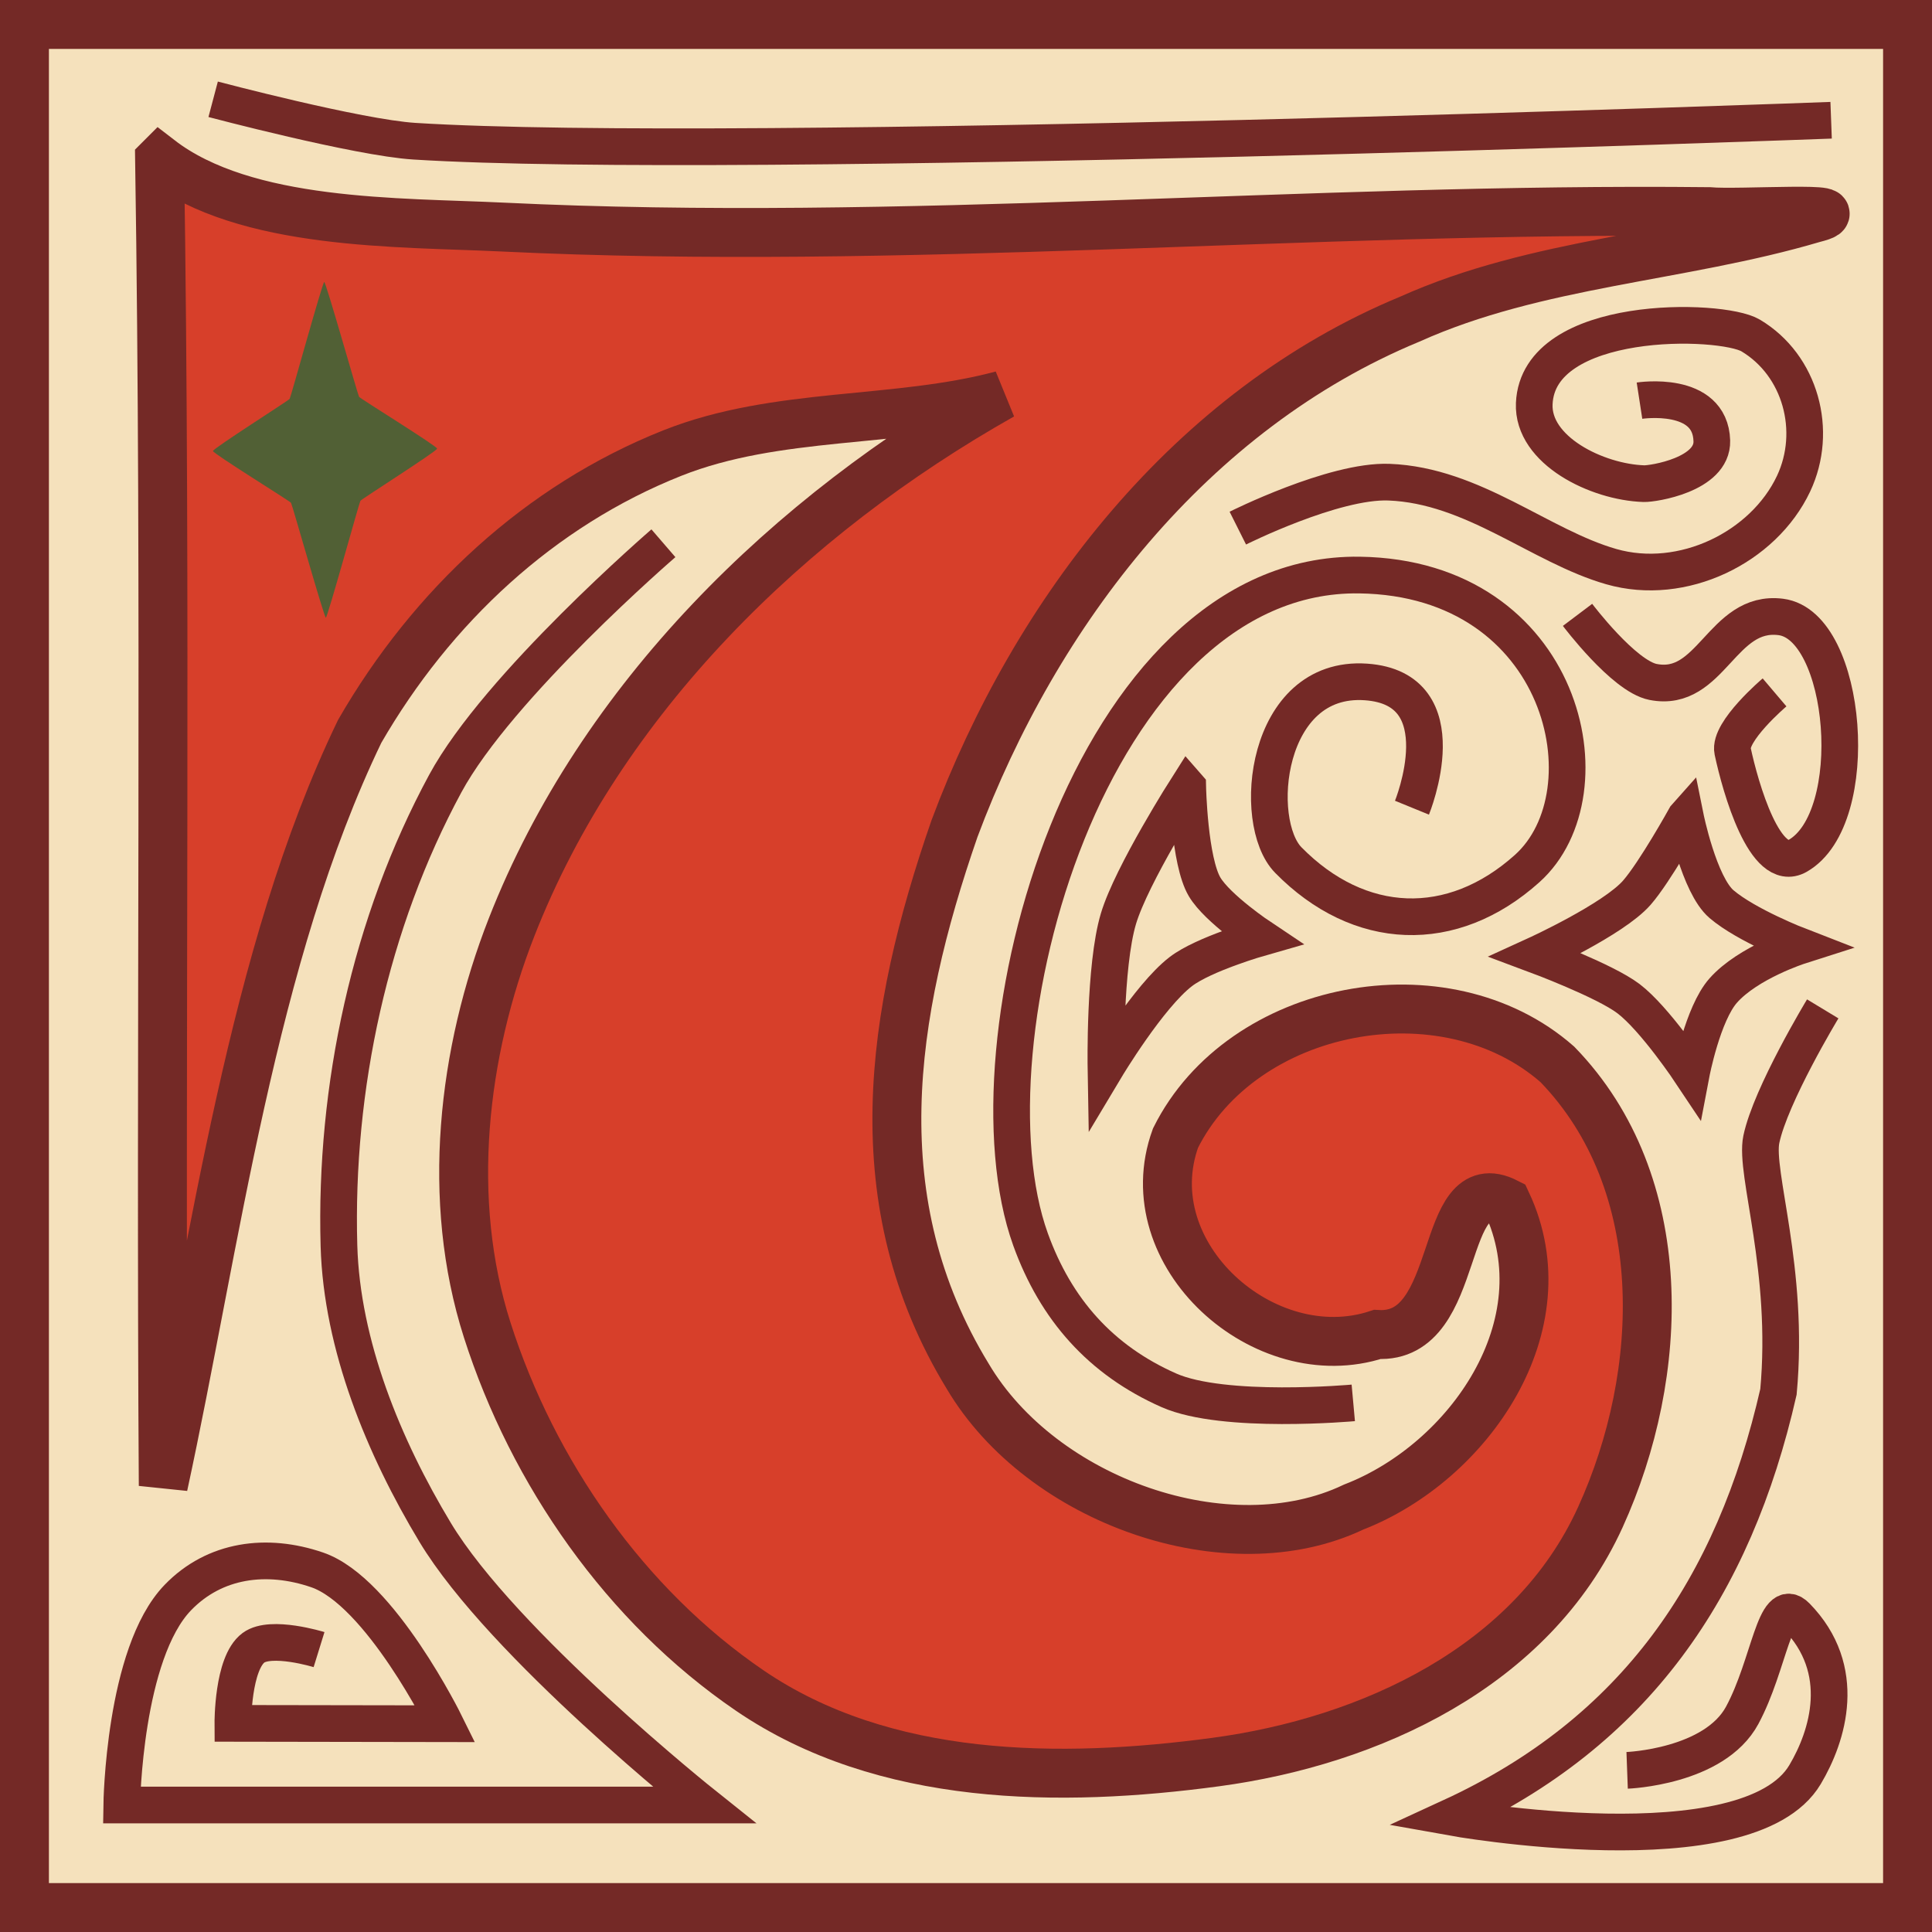 <?xml version="1.0" encoding="UTF-8" standalone="no"?>
<!-- Created with Inkscape (http://www.inkscape.org/) -->

<svg
   width="79mm"
   height="79mm"
   viewBox="0 0 79 79"
   version="1.1"
   id="svg1"
   xml:space="preserve"
   inkscape:version="1.4 (86a8ad7, 2024-10-11)"
   sodipodi:docname="title-letters_color_alt-bg.svg"
   inkscape:export-filename="title-letters_color-C.svg"
   inkscape:export-xdpi="96"
   inkscape:export-ydpi="96"
   inkscape:export-batch-path="C:\Users\tarus.000\Documents\speksi\title-letters"
   inkscape:export-batch-name="title-letters-light-bg"
   xmlns:inkscape="http://www.inkscape.org/namespaces/inkscape"
   xmlns:sodipodi="http://sodipodi.sourceforge.net/DTD/sodipodi-0.dtd"
   xmlns="http://www.w3.org/2000/svg"
   xmlns:svg="http://www.w3.org/2000/svg"><sodipodi:namedview
     id="namedview1"
     pagecolor="#505050"
     bordercolor="#eeeeee"
     borderopacity="1"
     inkscape:showpageshadow="0"
     inkscape:pageopacity="0"
     inkscape:pagecheckerboard="0"
     inkscape:deskcolor="#505050"
     inkscape:document-units="mm"
     inkscape:zoom="0.38592232"
     inkscape:cx="159.35849"
     inkscape:cy="905.62266"
     inkscape:window-width="1920"
     inkscape:window-height="1013"
     inkscape:window-x="-9"
     inkscape:window-y="-9"
     inkscape:window-maximized="1"
     inkscape:current-layer="g75" /><defs
     id="defs1" /><g
     inkscape:groupmode="layer"
     id="g5"
     inkscape:label="T"
     transform="translate(-22.146,-403.542)"
     style="display:inline;opacity:1"><rect
       style="fill:#f5e1bc;fill-opacity:1;stroke:#742926;stroke-width:2;stroke-dasharray:none;stroke-opacity:1"
       id="rect5"
       width="77"
       height="77"
       x="23.146"
       y="404.542" /><path
       id="path9-6-9-7"
       style="display:inline;fill:#d73f2a;fill-opacity:1;stroke:#742926;stroke-width:2;stroke-dasharray:none;stroke-opacity:1"
       d="m 28.65,410.053 c 0.412,0.291 0.822,1.341 0,0 z m 0.022,0.016 c 0.278,18.074 0.032,36.151 0.15,54.226 2.145,-9.905 3.598,-21.651 8.032,-30.848 2.956,-5.122 7.372,-9.227 12.779,-11.377 4.295,-1.707 9.156,-1.209 13.488,-2.371 -8.719,4.918 -16.401,12.418 -20.059,21.765 -2.007,5.129 -2.694,11.144 -0.993,16.464 1.867,5.841 5.657,11.278 10.738,14.743 5.484,3.74 12.689,3.781 19.066,2.92 6.277,-0.847 12.923,-3.88 15.712,-10.01 2.674,-5.877 2.953,-13.66 -1.76,-18.518 -4.601,-4.038 -12.889,-2.448 -15.612,3.016 -1.726,4.755 3.635,9.541 8.251,8.029 3.541,0.208 2.449,-6.848 5.292,-5.393 2.352,5.008 -1.541,10.622 -6.258,12.451 -5.129,2.447 -12.755,-0.237 -15.782,-5.349 -4.341,-7.116 -3.189,-14.753 -0.541,-22.391 3.317,-8.884 9.668,-17.13 18.616,-20.833 5.214,-2.342 11.057,-2.512 16.502,-4.121 2.074,-0.524 -3.079,-0.163 -4.257,-0.276 -16.455,-0.178 -32.922,1.423 -49.359,0.63 -4.221,-0.204 -10.486,-0.048 -14.003,-2.759 z"
       sodipodi:nodetypes="ccsccssssssssssscscsscss" /><path
       style="display:inline;opacity:1;fill:none;fill-opacity:1;stroke:#742926;stroke-width:1.5;stroke-dasharray:none;stroke-opacity:1"
       d="m 49.273,425.756 c 0,0 -6.758,5.83 -8.92,9.827 -3.076,5.685 -4.529,12.437 -4.347,18.899 0.115,4.065 1.832,8.234 3.931,11.717 2.759,4.579 10.999,11.15 10.999,11.15 H 27.124 c 0,0 0.084,-6.191 2.292,-8.48 1.51,-1.565 3.641,-1.839 5.698,-1.134 2.574,0.881 5.238,6.29 5.238,6.29 l -8.684,-0.014 c 0,0 -0.016,-2.454 0.842,-3.091 0.718,-0.533 2.682,0.075 2.682,0.075"
       id="path28"
       sodipodi:nodetypes="csssccssccsc" /><path
       style="fill:none;fill-opacity:1;stroke:#742926;stroke-width:1.5;stroke-dasharray:none;stroke-opacity:1"
       d="m 30.862,407.602 c 0,0 5.921,1.569 8.227,1.714 13.104,0.824 57.932,-0.857 57.932,-0.857"
       id="path29"
       sodipodi:nodetypes="csc" /><path
       style="fill:none;fill-opacity:1;stroke:#742926;stroke-width:1.5;stroke-dasharray:none;stroke-opacity:1"
       d="m 77.482,460.906 c 0,0 -5.292,0.48 -7.541,-0.514 -2.784,-1.23 -4.624,-3.308 -5.656,-6.17 -2.875,-7.972 2.403,-27.329 13.455,-27.166 8.389,0.123 10.312,8.891 6.856,11.998 -3.074,2.763 -6.874,2.606 -9.77,-0.343 -1.526,-1.554 -0.969,-7.569 3.171,-7.284 3.875,0.267 1.885,5.142 1.885,5.142"
       id="path30"
       sodipodi:nodetypes="cssssssc" /><path
       style="fill:none;fill-opacity:1;stroke:#742926;stroke-width:1.5;stroke-dasharray:none;stroke-opacity:1"
       d="m 70.712,435.711 c 0,0 0.063,3.043 0.693,4.099 0.529,0.887 2.306,2.071 2.306,2.071 0,0 -2.34,0.667 -3.282,1.39 -1.316,1.01 -3.06,3.923 -3.06,3.923 0,0 -0.072,-4.139 0.51,-6.086 0.539,-1.803 2.832,-5.398 2.832,-5.398 z"
       id="path31"
       sodipodi:nodetypes="cscscsc" /><path
       style="fill:none;fill-opacity:1;stroke:#742926;stroke-width:1.5;stroke-dasharray:none;stroke-opacity:1"
       d="m 91.062,436.953 c 0,0 -1.244,2.244 -1.987,3.094 -0.953,1.09 -4.133,2.542 -4.133,2.542 0,0 2.823,1.051 3.793,1.788 1.084,0.824 2.57,3.059 2.57,3.059 0,0 0.464,-2.44 1.303,-3.388 1.02,-1.153 3.121,-1.824 3.121,-1.824 0,0 -2.167,-0.838 -3.19,-1.712 -0.916,-0.783 -1.476,-3.56 -1.476,-3.56 z"
       id="path32"
       sodipodi:nodetypes="cscscscsc" /><path
       style="fill:none;fill-opacity:1;stroke:#742926;stroke-width:1.5;stroke-dasharray:none;stroke-opacity:1"
       d="m 72.761,425.137 c 0,0 3.922,-1.965 6.181,-1.879 3.451,0.132 6.178,2.62 9.09,3.454 2.912,0.834 6.22,-0.778 7.454,-3.393 1.015,-2.154 0.289,-4.842 -1.757,-6.06 -1.202,-0.715 -8.689,-0.896 -8.847,2.788 -0.082,1.914 2.569,3.211 4.484,3.272 0.373,0.012 2.815,-0.367 2.777,-1.749 -0.058,-2.091 -2.958,-1.645 -2.958,-1.645"
       id="path33"
       sodipodi:nodetypes="cszsssssc" /><path
       style="fill:none;fill-opacity:1;stroke:#742926;stroke-width:1.5;stroke-dasharray:none;stroke-opacity:1"
       d="m 86.652,428.684 c 0,0 1.888,2.505 3.085,2.742 2.394,0.475 2.806,-2.965 5.228,-2.657 2.734,0.348 3.383,8.239 0.686,9.77 -1.332,0.756 -2.337,-2.787 -2.657,-4.285 -0.171,-0.8 1.714,-2.4 1.714,-2.4"
       id="path34"
       sodipodi:nodetypes="cssssc" /><path
       style="fill:none;fill-opacity:1;stroke:#742926;stroke-width:1.5;stroke-dasharray:none;stroke-opacity:1"
       d="m 96.678,444.795 c 0,0 -2.124,3.509 -2.51,5.334 -0.288,1.362 1.163,5.319 0.7,10.324 -1.826,8.019 -5.859,13.915 -13.415,17.392 0,0 12.159,2.191 14.5,-1.737 0.943,-1.582 1.787,-4.291 -0.353,-6.478 -0.886,-0.906 -1.094,1.97 -2.213,4.048 -1.142,2.122 -4.707,2.254 -4.707,2.254"
       id="path35"
       sodipodi:nodetypes="csscsssc" /><path
       sodipodi:type="star"
       style="display:inline;opacity:1;fill:#516035;fill-opacity:1;stroke:#000000;stroke-width:0;stroke-dasharray:none;stroke-opacity:1"
       id="path46-7-2-9-5"
       inkscape:flatsided="false"
       sodipodi:sides="4"
       sodipodi:cx="34.973221"
       sodipodi:cy="49.138069"
       sodipodi:r1="10.366878"
       sodipodi:r2="4.5406928"
       sodipodi:arg1="-0.0071427357"
       sodipodi:arg2="0.76627808"
       inkscape:rounded="0.02"
       inkscape:randomized="0"
       d="m 45.34,49.064 c 0.003,0.156 -6.986,3.112 -7.095,3.223 -0.111,0.112 -3.04,7.215 -3.198,7.218 -0.156,0.003 -3.112,-6.986 -3.223,-7.095 -0.112,-0.111 -7.215,-3.04 -7.218,-3.198 -0.003,-0.156 6.986,-3.112 7.095,-3.223 0.111,-0.112 3.04,-7.215 3.198,-7.218 0.156,-0.003 3.112,6.986 3.223,7.095 0.112,0.111 7.215,3.04 7.218,3.198 z"
       transform="matrix(0,0.662,-0.442,0,57.156,398.783)"
       inkscape:label="path46-7-2-9-5" /></g></svg>
